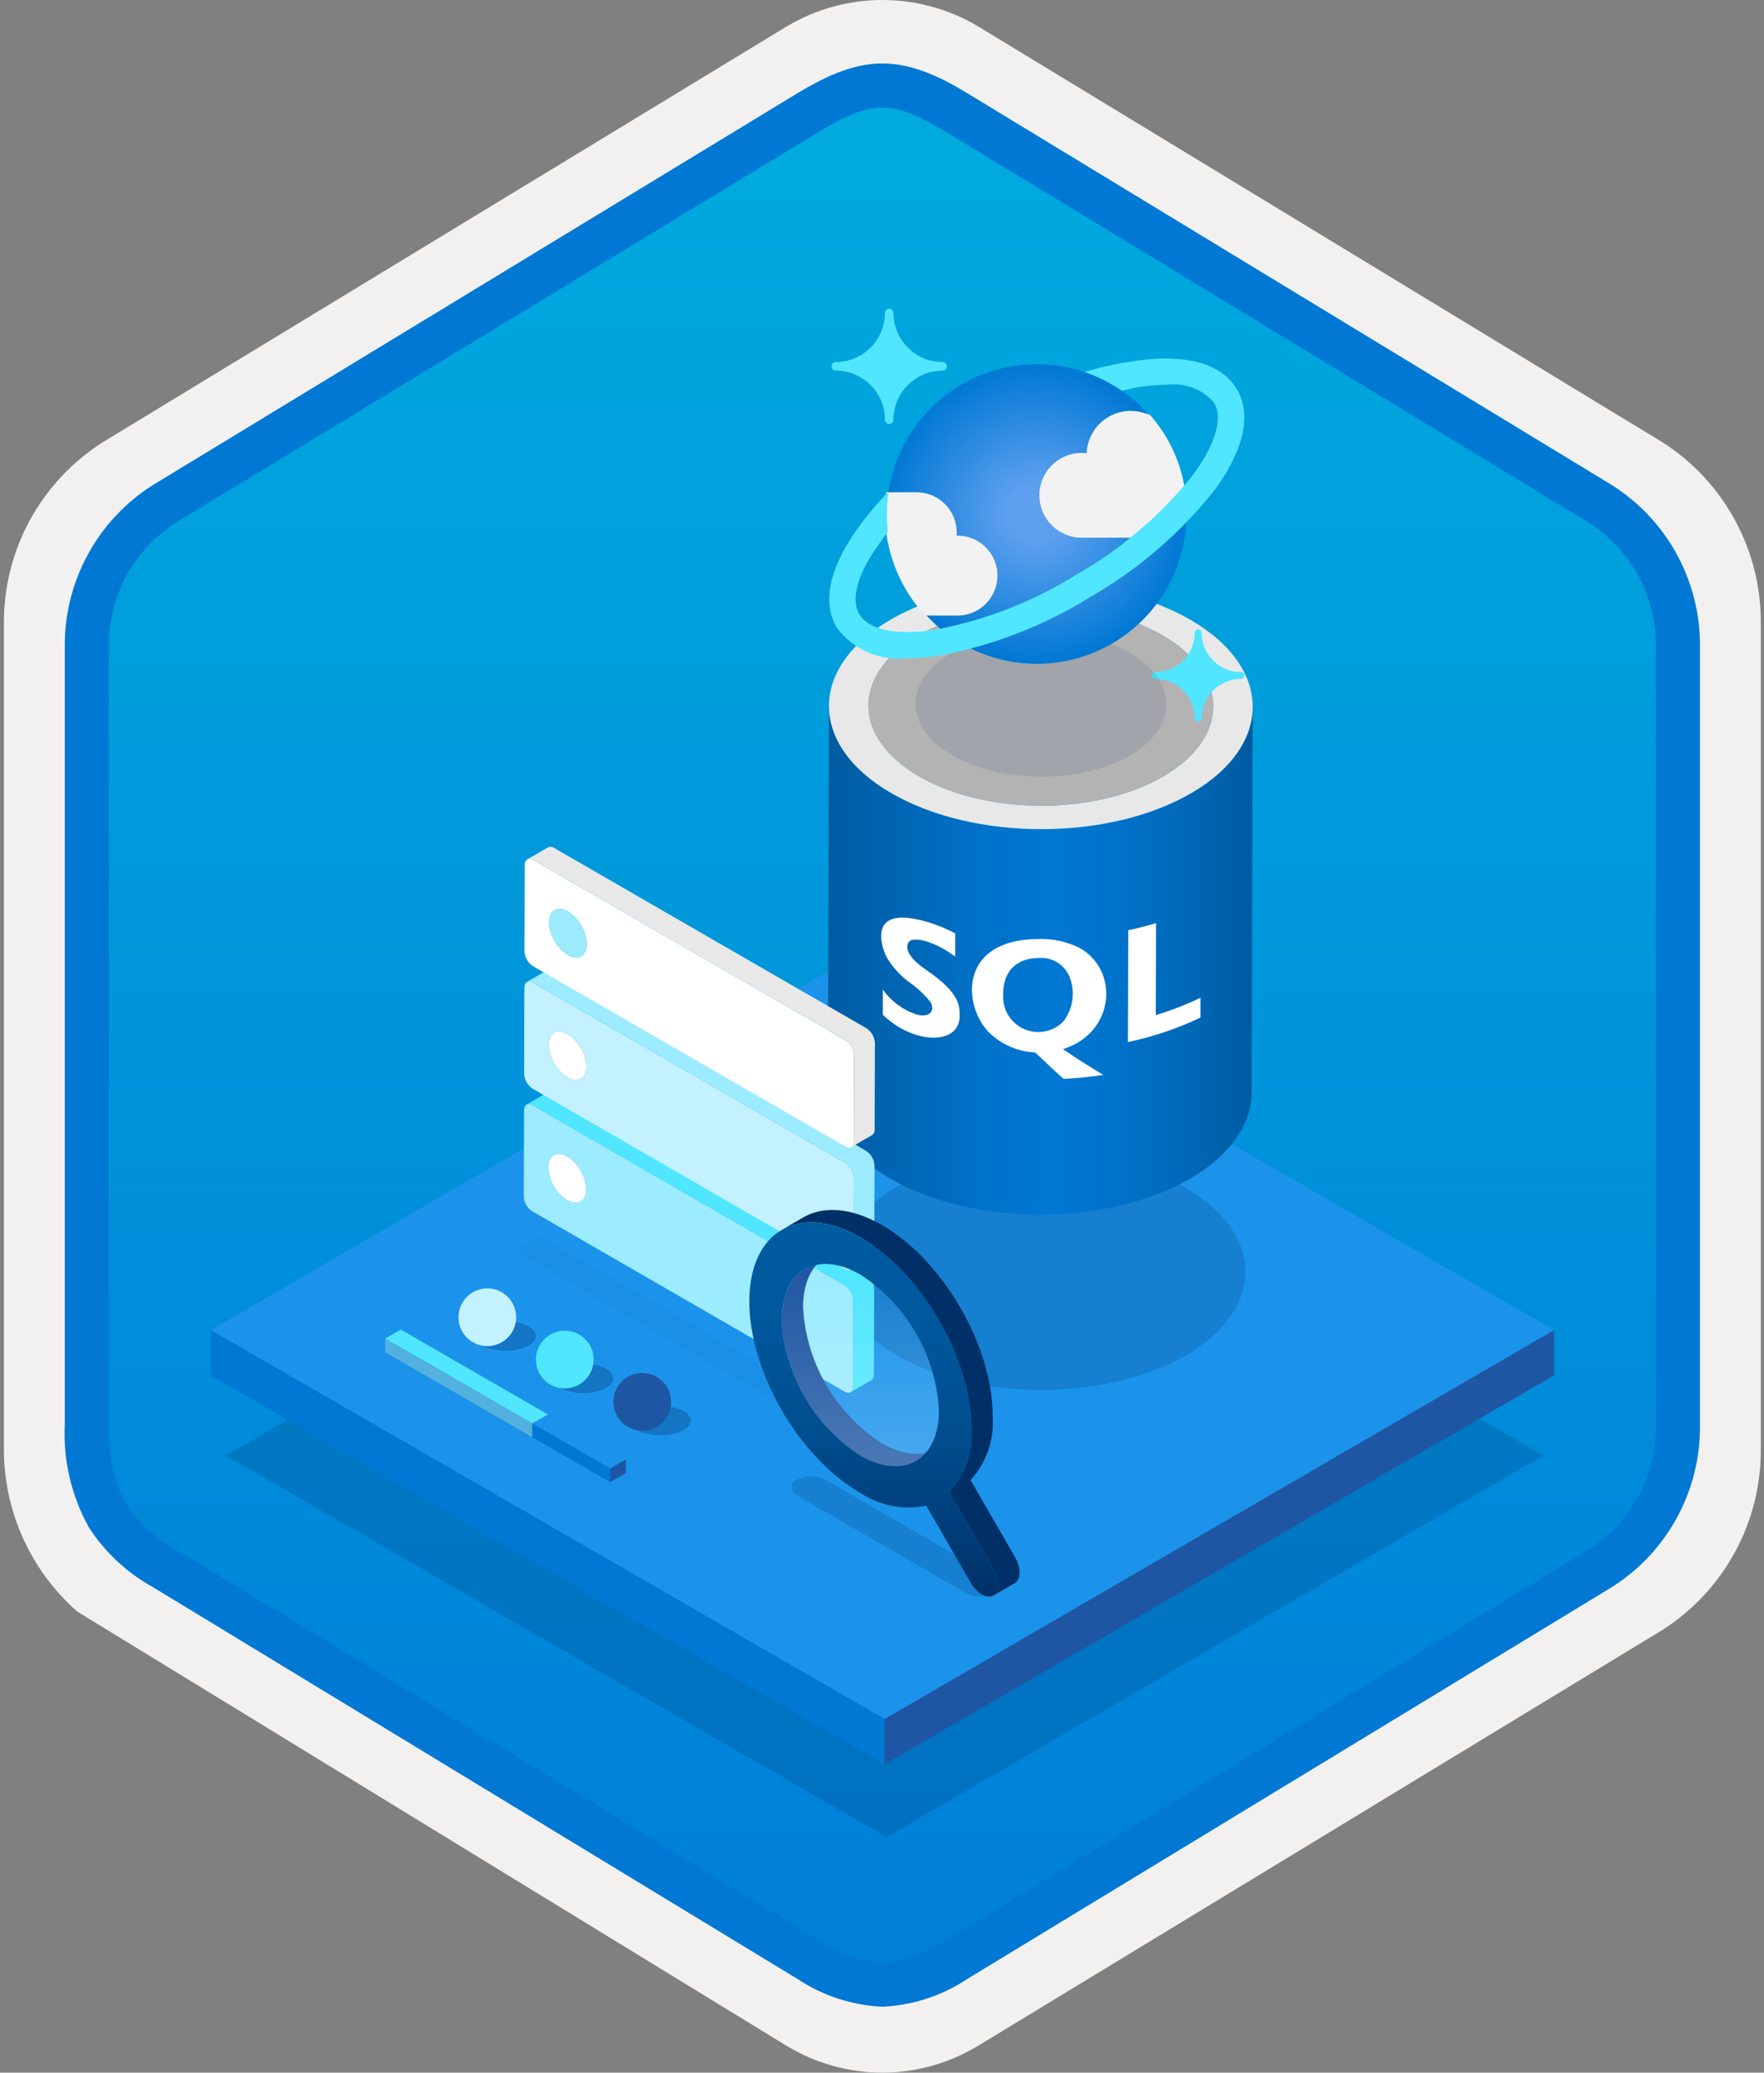 <svg width="160" height="188" viewBox="0 0 160 188" fill="none" xmlns="http://www.w3.org/2000/svg">
<rect x="0" y="0" width="160" height="188" fill="#808080" stroke="none"/>
<g clip-path="url(#clip0_374_3696)">
<path d="M80.034 188C83.115 187.994 86.135 187.141 88.764 185.534L150.739 147.874C153.52 146.11 155.805 143.665 157.375 140.771C158.945 137.876 159.749 134.628 159.711 131.336V56.621C159.748 53.328 158.942 50.081 157.372 47.187C155.802 44.293 153.519 41.848 150.739 40.083L88.764 2.423C86.131 0.838 83.115 0 80.041 0C76.968 0 73.952 0.838 71.318 2.423L9.343 40.098C6.56 41.86 4.274 44.305 2.701 47.199C1.128 50.093 0.321 53.342 0.356 56.636V131.336C0.337 134.119 0.912 136.874 2.042 139.418C3.171 141.962 4.83 144.236 6.907 146.089V146.115L71.318 185.549C73.944 187.149 76.959 187.996 80.034 188V188ZM80.681 6.952C82.633 6.952 85.111 8.165 86.82 9.209L147.577 46.403C151.329 48.688 153.445 55.284 153.445 60.035L152.813 131.336C152.813 136.087 149.614 140.355 145.861 142.64L85.466 179.021C82.031 181.109 79.241 181.109 75.806 179.021L14.598 142.549C10.846 140.265 7.828 136.072 7.828 131.336V57.688C7.86 55.323 8.469 53.001 9.602 50.925C10.735 48.848 12.357 47.079 14.328 45.771L74.904 9.209C76.613 8.165 78.73 6.952 80.681 6.952Z" fill="#F2F1F0"/>
<path fill-rule="evenodd" clip-rule="evenodd" d="M87.932 10.533C85.561 9.059 82.826 8.278 80.034 8.278C77.243 8.278 74.507 9.059 72.136 10.533L16.001 44.864C13.475 46.476 11.403 48.706 9.981 51.344C8.559 53.981 7.834 56.938 7.876 59.934V128.038C7.836 131.033 8.561 133.99 9.983 136.627C11.405 139.264 13.476 141.495 16.001 143.108L72.136 177.439C74.507 178.912 77.242 179.694 80.034 179.694C82.826 179.694 85.561 178.912 87.932 177.439L144.066 143.108C146.591 141.495 148.663 139.264 150.085 136.627C151.507 133.99 152.232 131.033 152.192 128.038V59.934C152.231 56.939 151.504 53.983 150.083 51.346C148.661 48.709 146.59 46.478 144.066 44.864L87.932 10.533Z" fill="url(#paint0_linear_374_3696)"/>
<path fill-rule="evenodd" clip-rule="evenodd" d="M80.034 9.754C81.717 9.754 83.6 10.62 85.667 11.878L144.132 47.42C146.024 48.634 147.573 50.311 148.634 52.292C149.695 54.273 150.231 56.492 150.192 58.739V129.218C150.231 131.464 149.695 133.684 148.634 135.664C147.573 137.645 146.024 139.322 144.132 140.536L85.668 176.078L85.667 176.079C83.996 177.218 82.052 177.889 80.034 178.022C78.017 177.889 76.072 177.218 74.401 176.079L74.4 176.078L15.938 140.538L15.936 140.537C14.148 139.573 12.623 138.186 11.494 136.497C10.517 134.894 9.876 132.679 9.876 129.218V58.739C9.837 56.492 10.374 54.273 11.434 52.292C12.495 50.311 14.044 48.634 15.935 47.421L74.392 11.883L74.396 11.881C76.48 10.628 78.34 9.754 80.034 9.754ZM87.746 8.461L146.21 44.003C148.689 45.573 150.724 47.751 152.121 50.331C153.518 52.911 154.231 55.806 154.192 58.739V129.218C154.231 132.151 153.518 135.046 152.121 137.626C150.724 140.205 148.689 142.384 146.21 143.955L87.746 179.496C85.451 181.021 82.786 181.894 80.034 182.022C77.282 181.894 74.617 181.021 72.322 179.496H72.322L13.858 143.954L13.855 143.953C11.52 142.66 9.537 140.814 8.079 138.579C6.484 135.725 5.721 132.482 5.876 129.218V58.739C5.837 55.805 6.55 52.911 7.947 50.331C9.345 47.751 11.38 45.572 13.858 44.002L72.322 8.461L72.331 8.456C74.421 7.198 77.129 5.754 80.034 5.754C82.92 5.754 85.637 7.177 87.746 8.461V8.461Z" fill="#0078D4"/>
<path opacity="0.2" d="M139.966 132.026L80.416 166.633L20.477 132.027L80.027 97.42L139.966 132.026Z" fill="#003067"/>
<path d="M140.957 120.649L80.234 155.937L19.123 120.654L79.845 85.366L140.957 120.649Z" fill="#1B93EB"/>
<path d="M140.957 120.649L140.945 124.755L80.223 160.043L80.234 155.937L140.957 120.649Z" fill="#1F56A3"/>
<path d="M80.234 155.937L80.223 160.043L19.111 124.76L19.123 120.654L80.234 155.937Z" fill="#0078D4"/>
<path opacity="0.2" d="M107.49 107.722C100.221 103.526 88.472 103.526 81.251 107.722C74.024 111.922 74.063 118.727 81.331 122.924C88.6 127.121 100.349 127.121 107.575 122.921C114.797 118.724 114.759 111.919 107.49 107.722Z" fill="#003067"/>
<path d="M113.623 64.132L113.524 99.093C113.516 101.923 111.656 104.749 107.941 106.908C100.457 111.257 88.289 111.257 80.762 106.911C76.974 104.724 75.082 101.854 75.091 98.987L75.19 64.026C75.181 66.893 77.073 69.764 80.861 71.95C88.388 76.296 100.556 76.296 108.04 71.947C111.756 69.788 113.615 66.962 113.623 64.132Z" fill="url(#paint1_linear_374_3696)"/>
<path d="M107.952 56.207C100.424 51.861 88.256 51.861 80.777 56.207C73.293 60.556 73.333 67.604 80.861 71.95C88.389 76.296 100.557 76.296 108.04 71.947C115.519 67.601 115.479 60.553 107.952 56.207ZM105.501 70.429C99.411 73.968 89.51 73.969 83.384 70.432C77.258 66.895 77.226 61.16 83.316 57.621C89.402 54.084 99.303 54.084 105.429 57.621C111.554 61.157 111.587 66.893 105.501 70.429Z" fill="#E8E8E8"/>
<path d="M105.429 57.621C111.554 61.157 111.587 66.893 105.501 70.429C99.411 73.968 89.51 73.969 83.384 70.432C77.258 66.895 77.226 61.16 83.316 57.621C89.402 54.084 99.303 54.084 105.429 57.621Z" fill="#B3B3B3"/>
<path d="M94.195 85.174C86.945 85.201 87.304 91.207 89.71 93.651C90.833 94.748 92.322 95.391 93.89 95.458C95.596 97.075 95.596 97.075 96.47 97.863C97.681 97.8 98.884 97.68 100.067 97.503C98.379 96.466 98.028 96.25 96.416 95.168C101.262 93.61 101.483 87.86 97.829 85.933C96.696 85.392 95.45 85.132 94.195 85.174L94.195 85.174ZM104.857 83.729C104.035 83.977 103.194 84.193 102.334 84.378L102.305 94.521C104.579 94.045 106.788 93.299 108.885 92.299L108.89 90.503C107.582 91.133 106.225 91.659 104.833 92.074L104.857 83.729L104.857 83.729ZM94.213 86.893C94.824 86.844 95.434 86.997 95.95 87.329C96.465 87.662 96.856 88.155 97.062 88.732C97.3 89.391 97.365 90.099 97.254 90.791C97.142 91.482 96.856 92.133 96.423 92.684C95.977 93.127 95.409 93.429 94.792 93.55C94.175 93.672 93.535 93.609 92.954 93.368C92.372 93.127 91.875 92.72 91.525 92.198C91.174 91.675 90.985 91.061 90.983 90.432C90.91 87.387 92.975 86.908 94.213 86.893V86.893ZM84.138 83.631C78.023 81.832 80.355 86.699 80.381 86.749C80.928 87.702 81.674 88.526 82.569 89.164C83.256 89.658 83.873 90.241 84.405 90.898C84.867 91.8 84.205 92.344 83.068 91.996C81.859 91.589 80.813 90.806 80.083 89.761L80.076 92.044C82.874 94.761 87.042 94.829 87.044 92.157C87.045 91.214 87.046 90.042 84.001 87.972C81.625 86.358 82.343 85.424 82.574 85.319C83.485 84.906 85.554 85.918 86.635 86.776L86.641 84.665C85.844 84.237 85.005 83.891 84.138 83.631" fill="white"/>
<path d="M80.652 38.456C80.601 38.456 80.551 38.446 80.503 38.427C80.456 38.408 80.413 38.38 80.377 38.344C80.341 38.308 80.312 38.265 80.293 38.218C80.273 38.172 80.263 38.121 80.262 38.07V38.066C80.26 36.887 79.791 35.756 78.957 34.922C78.124 34.089 76.993 33.619 75.814 33.617C75.711 33.617 75.612 33.577 75.539 33.504C75.466 33.432 75.425 33.333 75.424 33.23V33.23C75.424 33.179 75.434 33.128 75.454 33.081C75.473 33.034 75.502 32.991 75.538 32.955C75.574 32.918 75.617 32.89 75.665 32.87C75.712 32.85 75.763 32.84 75.814 32.84C76.993 32.839 78.124 32.369 78.958 31.535C79.792 30.7 80.261 29.569 80.262 28.39C80.262 28.339 80.272 28.288 80.291 28.241C80.31 28.194 80.338 28.151 80.374 28.115C80.41 28.079 80.453 28.05 80.499 28.03C80.546 28.011 80.597 28 80.647 28H80.652C80.703 28 80.753 28.009 80.8 28.029C80.847 28.048 80.89 28.076 80.927 28.112C80.963 28.148 80.992 28.19 81.011 28.237C81.031 28.284 81.041 28.334 81.042 28.385V28.39C81.043 29.569 81.513 30.699 82.347 31.533C83.18 32.367 84.311 32.836 85.49 32.838C85.541 32.838 85.591 32.848 85.638 32.867C85.686 32.886 85.728 32.914 85.765 32.95C85.801 32.986 85.83 33.028 85.849 33.075C85.869 33.122 85.879 33.172 85.88 33.223V33.228C85.88 33.279 85.87 33.329 85.851 33.376C85.832 33.423 85.804 33.466 85.768 33.502C85.732 33.539 85.689 33.568 85.643 33.587C85.596 33.607 85.545 33.617 85.495 33.617H85.49C84.311 33.619 83.18 34.088 82.346 34.922C81.512 35.756 81.043 36.886 81.042 38.066C81.041 38.169 81 38.268 80.927 38.341C80.854 38.414 80.755 38.455 80.652 38.456V38.456Z" fill="#50E6FF"/>
<path d="M108.678 65.447C108.595 65.447 108.515 65.414 108.457 65.356C108.398 65.297 108.365 65.218 108.365 65.135C108.364 64.192 107.989 63.287 107.322 62.62C106.655 61.953 105.75 61.578 104.807 61.577C104.725 61.577 104.646 61.544 104.587 61.486C104.529 61.428 104.495 61.349 104.495 61.267V61.267C104.495 61.184 104.528 61.105 104.586 61.046C104.645 60.987 104.724 60.955 104.807 60.955V60.955C105.751 60.954 106.655 60.579 107.323 59.912C107.99 59.245 108.365 58.34 108.365 57.396C108.365 57.313 108.398 57.234 108.457 57.175C108.515 57.117 108.595 57.084 108.678 57.084V57.084C108.76 57.084 108.84 57.117 108.898 57.175C108.957 57.234 108.99 57.313 108.99 57.396V57.396C108.99 58.34 109.365 59.245 110.033 59.912C110.7 60.579 111.605 60.954 112.548 60.955C112.631 60.955 112.71 60.988 112.768 61.046C112.826 61.105 112.859 61.184 112.859 61.266C112.859 61.349 112.827 61.428 112.769 61.487C112.711 61.545 112.632 61.578 112.549 61.579H112.548C111.605 61.58 110.7 61.956 110.033 62.623C109.366 63.29 108.991 64.194 108.99 65.137C108.989 65.22 108.956 65.299 108.898 65.357C108.839 65.415 108.76 65.447 108.678 65.447V65.447Z" fill="#50E6FF"/>
<path opacity="0.1" d="M102.449 59.194C106.91 61.77 106.934 65.946 102.502 68.522C98.07 71.097 90.859 71.097 86.399 68.522C81.931 65.943 81.908 61.766 86.34 59.191C90.772 56.615 97.982 56.615 102.449 59.194Z" fill="#003067"/>
<path d="M107.256 43.469C107.88 46.083 107.716 48.823 106.783 51.344C105.85 53.864 104.19 56.051 102.014 57.629C99.838 59.206 97.243 60.103 94.558 60.205C91.872 60.308 89.216 59.612 86.926 58.205C84.636 56.798 82.815 54.744 81.692 52.302C80.57 49.86 80.197 47.14 80.62 44.486C81.043 41.832 82.244 39.363 84.071 37.391C85.897 35.42 88.267 34.034 90.882 33.409H90.882C94.387 32.572 98.081 33.161 101.152 35.048C104.223 36.934 106.419 39.963 107.256 43.469V43.469Z" fill="url(#paint2_radial_374_3696)"/>
<path d="M86.752 55.835C87.714 55.86 88.646 55.503 89.344 54.84C90.041 54.178 90.448 53.266 90.473 52.305C90.498 51.343 90.14 50.411 89.478 49.713C88.816 49.015 87.904 48.609 86.942 48.584C86.882 48.582 86.823 48.582 86.763 48.584C86.774 48.481 86.779 48.377 86.779 48.274C86.77 47.306 86.378 46.381 85.688 45.702C84.999 45.023 84.068 44.645 83.101 44.651H80.382C80.116 46.66 80.294 48.703 80.904 50.636C81.515 52.568 82.542 54.343 83.913 55.835H86.752Z" fill="#F2F2F2"/>
<path d="M107.424 44.1C107.427 44.066 107.422 44.033 107.409 44.002C106.971 41.633 105.894 39.428 104.296 37.625C104.088 37.541 103.874 37.475 103.656 37.426C103.074 37.26 102.462 37.228 101.866 37.333C101.27 37.438 100.706 37.676 100.215 38.031C99.725 38.385 99.322 38.847 99.035 39.38C98.749 39.913 98.588 40.504 98.563 41.108C98.416 41.091 98.268 41.082 98.12 41.08C97.213 41.08 96.335 41.4 95.642 41.984C94.948 42.569 94.483 43.379 94.329 44.273C94.175 45.167 94.342 46.086 94.8 46.869C95.259 47.651 95.979 48.247 96.834 48.55C97.215 48.7 97.622 48.775 98.031 48.772H102.526C104.331 47.406 105.974 45.838 107.424 44.1V44.1Z" fill="#F2F2F2"/>
<path d="M112.176 35.28C110.783 32.962 107.526 32.059 102.976 32.736C101.417 32.957 99.876 33.292 98.366 33.737C99.564 34.151 100.702 34.722 101.749 35.435C102.283 35.318 102.819 35.179 103.332 35.101C104.14 34.975 104.957 34.909 105.775 34.904C106.574 34.789 107.39 34.875 108.147 35.156C108.905 35.436 109.58 35.901 110.112 36.509V36.509C110.96 37.922 110.245 40.338 108.151 43.152C105.239 46.776 101.672 49.819 97.635 52.122C93.689 54.585 89.314 56.284 84.739 57.13C81.276 57.649 78.801 57.13 77.953 55.722C77.105 54.314 77.82 51.892 79.915 49.091C80.174 48.743 80.238 48.572 80.532 48.223C80.394 47.022 80.413 45.809 80.59 44.614C79.648 45.557 78.782 46.573 77.999 47.651C75.256 51.32 74.512 54.62 75.902 56.938C76.637 57.921 77.617 58.693 78.743 59.179C79.87 59.664 81.105 59.845 82.324 59.703C83.251 59.699 84.177 59.625 85.094 59.482C89.977 58.591 94.648 56.788 98.864 54.168C103.17 51.704 106.971 48.45 110.07 44.576C112.823 40.898 113.567 37.601 112.176 35.28Z" fill="#50E6FF"/>
<path d="M76.637 116.599C76.861 116.745 77.048 116.942 77.182 117.174C77.316 117.406 77.393 117.666 77.407 117.934L77.385 125.789C77.383 126.28 77.036 126.473 76.609 126.226L48.282 109.871C48.057 109.726 47.87 109.53 47.736 109.299C47.602 109.068 47.525 108.809 47.511 108.542L47.533 100.686C47.535 100.196 47.882 99.998 48.309 100.244L76.637 116.599ZM51.441 108.85C52.389 109.397 53.16 108.958 53.163 107.868C53.131 107.275 52.959 106.698 52.662 106.184C52.365 105.67 51.95 105.233 51.452 104.91C50.504 104.362 49.737 104.804 49.734 105.889C49.765 106.482 49.935 107.06 50.232 107.574C50.529 108.089 50.943 108.526 51.441 108.85" fill="#9CEBFF"/>
<path d="M51.452 104.91C51.95 105.233 52.365 105.67 52.662 106.184C52.959 106.698 53.131 107.275 53.163 107.868C53.16 108.958 52.389 109.397 51.441 108.85C50.943 108.526 50.529 108.089 50.232 107.574C49.935 107.059 49.765 106.482 49.734 105.889C49.737 104.804 50.504 104.362 51.452 104.91Z" fill="white"/>
<path d="M78.522 115.504L50.194 99.149C50.116 99.091 50.023 99.056 49.927 99.047C49.83 99.037 49.733 99.054 49.644 99.095L47.759 100.19C47.847 100.149 47.944 100.133 48.041 100.142C48.138 100.152 48.23 100.187 48.309 100.244L76.637 116.599C76.861 116.745 77.048 116.942 77.182 117.174C77.316 117.406 77.393 117.666 77.407 117.934L77.385 125.789C77.394 125.884 77.379 125.979 77.34 126.066C77.3 126.152 77.239 126.227 77.162 126.282L79.047 125.186C79.124 125.131 79.186 125.056 79.225 124.97C79.264 124.883 79.28 124.788 79.27 124.694L79.293 116.838C79.279 116.571 79.201 116.31 79.068 116.078C78.934 115.847 78.747 115.65 78.522 115.504V115.504Z" fill="#50E6FF"/>
<path d="M51.484 93.791C51.982 94.115 52.396 94.551 52.694 95.065C52.991 95.58 53.163 96.157 53.195 96.75C53.191 97.839 52.42 98.278 51.472 97.731C50.974 97.407 50.56 96.97 50.264 96.456C49.967 95.941 49.796 95.363 49.766 94.77C49.769 93.686 50.536 93.244 51.484 93.791Z" fill="white"/>
<path d="M76.668 105.481C76.893 105.627 77.08 105.824 77.213 106.056C77.347 106.288 77.424 106.548 77.439 106.815L77.416 114.671C77.415 115.162 77.068 115.354 76.641 115.108L48.313 98.753C48.089 98.608 47.902 98.412 47.768 98.181C47.634 97.95 47.557 97.69 47.543 97.423L47.565 89.568C47.566 89.077 47.913 88.879 48.34 89.126L76.668 105.481ZM51.472 97.731C52.42 98.278 53.191 97.839 53.195 96.75C53.163 96.157 52.991 95.579 52.694 95.065C52.396 94.551 51.982 94.115 51.484 93.791C50.536 93.244 49.769 93.686 49.766 94.77C49.796 95.363 49.967 95.941 50.263 96.456C50.56 96.97 50.974 97.407 51.472 97.731" fill="#C3F1FF"/>
<path d="M78.554 104.385L50.226 88.03C50.147 87.973 50.055 87.938 49.958 87.928C49.861 87.919 49.764 87.935 49.676 87.976L47.79 89.072C47.879 89.031 47.976 89.014 48.073 89.024C48.169 89.034 48.262 89.069 48.34 89.126L76.668 105.481C76.893 105.627 77.08 105.824 77.214 106.056C77.347 106.288 77.425 106.548 77.439 106.815L77.416 114.671C77.426 114.765 77.41 114.861 77.371 114.947C77.332 115.034 77.27 115.108 77.193 115.163L79.079 114.067C79.156 114.012 79.217 113.938 79.257 113.851C79.296 113.765 79.311 113.67 79.302 113.575L79.324 105.72C79.31 105.452 79.233 105.192 79.099 104.96C78.965 104.728 78.778 104.531 78.554 104.385Z" fill="#9CEBFF"/>
<path d="M76.7 94.362C76.924 94.508 77.111 94.705 77.245 94.937C77.379 95.169 77.456 95.429 77.47 95.697L77.448 103.552C77.447 104.043 77.1 104.241 76.672 103.994L48.345 87.639C48.12 87.493 47.933 87.296 47.799 87.064C47.665 86.832 47.588 86.572 47.574 86.305L47.596 78.449C47.598 77.958 47.945 77.761 48.372 78.007L76.7 94.362ZM51.504 86.613C52.452 87.16 53.223 86.721 53.226 85.631C53.194 85.038 53.023 84.461 52.725 83.947C52.428 83.433 52.013 82.996 51.515 82.672C50.567 82.125 49.8 82.567 49.797 83.651C49.828 84.245 49.998 84.822 50.295 85.337C50.592 85.852 51.006 86.289 51.504 86.613" fill="white"/>
<path d="M51.515 82.672C52.013 82.996 52.428 83.433 52.725 83.947C53.023 84.461 53.194 85.038 53.226 85.631C53.223 86.721 52.452 87.16 51.504 86.613C51.006 86.289 50.592 85.852 50.295 85.337C49.998 84.822 49.828 84.245 49.797 83.651C49.8 82.567 50.567 82.125 51.515 82.672Z" fill="#9CEBFF"/>
<path d="M78.585 93.267L50.257 76.912C50.179 76.854 50.086 76.819 49.99 76.81C49.893 76.8 49.795 76.817 49.707 76.858L47.822 77.953C47.91 77.912 48.007 77.896 48.104 77.905C48.201 77.915 48.293 77.95 48.372 78.007L76.7 94.362C76.924 94.508 77.111 94.705 77.245 94.937C77.379 95.169 77.456 95.429 77.47 95.697L77.448 103.552C77.457 103.648 77.442 103.744 77.402 103.831C77.362 103.918 77.3 103.993 77.222 104.048L79.108 102.952C79.186 102.897 79.248 102.822 79.287 102.735C79.327 102.648 79.343 102.552 79.333 102.457L79.356 94.601C79.341 94.334 79.264 94.073 79.13 93.841C78.997 93.609 78.81 93.412 78.585 93.267V93.267Z" fill="#E8E8E8"/>
<g opacity="0.2">
<path opacity="0.2" d="M76.9 128.272C76.956 128.291 77.005 128.327 77.039 128.375C77.073 128.423 77.092 128.481 77.093 128.54C77.093 128.599 77.075 128.657 77.041 128.705C77.007 128.754 76.959 128.79 76.903 128.81L75.558 129.591C75.414 129.664 75.255 129.702 75.094 129.702C74.933 129.702 74.773 129.664 74.629 129.591L47.137 113.719C47.081 113.7 47.031 113.664 46.996 113.616C46.962 113.568 46.943 113.51 46.942 113.451C46.942 113.391 46.96 113.333 46.995 113.285C47.029 113.236 47.078 113.2 47.134 113.181L48.479 112.399C48.623 112.326 48.782 112.287 48.943 112.287C49.105 112.287 49.264 112.326 49.408 112.399L76.9 128.272Z" fill="#003067"/>
</g>
<path opacity="0.2" d="M90.122 143.045C90.824 143.45 90.828 144.099 90.136 144.501C89.746 144.7 89.314 144.804 88.876 144.804C88.438 144.804 88.007 144.7 87.616 144.501L72.319 135.669C72.166 135.617 72.034 135.52 71.94 135.389C71.846 135.259 71.795 135.103 71.794 134.942C71.793 134.781 71.843 134.624 71.935 134.493C72.028 134.362 72.159 134.262 72.31 134.209C72.7 134.012 73.131 133.909 73.568 133.91C74.005 133.91 74.435 134.014 74.824 134.213L90.122 143.045Z" fill="#003067"/>
<path d="M83.062 134.92L85.004 133.791L85.956 135.441L84.013 136.57L83.062 134.92Z" fill="#0078D4"/>
<path d="M85.011 131.405C84.428 131.727 84.425 132.799 85.004 133.791C84.68 133.979 84.356 134.168 84.033 134.356C83.784 134.5 83.536 134.644 83.288 134.788L83.061 134.92C82.482 133.928 82.485 132.856 83.068 132.534L85.011 131.405Z" fill="#0078D4"/>
<path d="M79.953 130.895C77.881 129.546 76.157 127.727 74.921 125.586C73.685 123.445 72.972 121.043 72.839 118.574C72.846 116.329 73.642 114.747 74.924 114.002L72.981 115.131C71.699 115.876 70.903 117.458 70.897 119.703C71.029 122.172 71.742 124.574 72.978 126.715C74.214 128.856 75.938 130.675 78.01 132.024C79.99 133.167 81.787 133.271 83.085 132.516L85.028 131.387C83.73 132.142 81.933 132.038 79.953 130.895Z" fill="#1F56A3"/>
<path d="M83.068 132.534L85.011 131.405C85.177 131.33 85.361 131.3 85.543 131.318C85.724 131.336 85.898 131.402 86.046 131.509L84.103 132.638C83.955 132.531 83.781 132.465 83.6 132.447C83.418 132.429 83.235 132.459 83.068 132.534V132.534Z" fill="#0078D4"/>
<path d="M85.136 133.728L87.079 132.599L88.035 134.255L86.093 135.384L85.136 133.728Z" fill="#0078D4"/>
<path d="M78.051 115.626C80.123 116.973 81.847 118.791 83.082 120.932C84.317 123.073 85.029 125.475 85.158 127.944C85.145 132.472 81.945 134.295 78.004 132.02C75.931 130.674 74.206 128.857 72.97 126.717C71.734 124.577 71.021 122.175 70.891 119.707C70.903 115.178 74.11 113.351 78.051 115.626Z" fill="url(#paint3_linear_374_3696)"/>
<path d="M84.103 132.638L86.046 131.509C86.478 131.778 86.834 132.153 87.079 132.599L85.136 133.728C84.891 133.282 84.535 132.907 84.103 132.638V132.638Z" fill="#0078D4"/>
<path d="M92.052 141.213L88.035 134.255C88.738 133.481 89.278 132.572 89.624 131.585C89.969 130.597 90.111 129.551 90.043 128.507C90.061 122.126 85.562 114.332 80.009 111.126C77.215 109.513 74.68 109.365 72.848 110.43L70.905 111.559C72.737 110.494 75.272 110.642 78.066 112.255C83.619 115.461 88.118 123.255 88.1 129.636C88.168 130.68 88.026 131.726 87.681 132.714C87.336 133.702 86.795 134.61 86.092 135.384L90.109 142.342C90.679 143.329 90.676 144.401 90.103 144.728L92.046 143.599C92.619 143.272 92.622 142.2 92.052 141.213Z" fill="#003067"/>
<path d="M90.109 142.342L86.092 135.384C86.796 134.61 87.336 133.702 87.681 132.714C88.026 131.727 88.168 130.68 88.1 129.636C88.118 123.255 83.619 115.461 78.066 112.256C72.513 109.05 67.984 111.631 67.966 118.011C67.948 124.392 72.448 132.186 78.001 135.391C78.874 135.977 79.856 136.383 80.888 136.586C81.92 136.788 82.983 136.783 84.013 136.57L88.026 143.529C88.272 143.976 88.629 144.352 89.063 144.622C89.212 144.729 89.386 144.795 89.569 144.814C89.751 144.833 89.935 144.803 90.103 144.728C90.676 144.401 90.68 143.329 90.109 142.342ZM78.01 132.024C75.938 130.675 74.214 128.856 72.978 126.715C71.742 124.574 71.029 122.172 70.897 119.703C70.909 115.183 74.123 113.352 78.056 115.623C80.128 116.972 81.852 118.791 83.088 120.932C84.325 123.073 85.038 125.475 85.17 127.944C85.157 132.464 81.944 134.295 78.01 132.024V132.024Z" fill="url(#paint4_linear_374_3696)"/>
<path opacity="0.3" d="M45.853 122.519C47.375 122.519 48.609 121.921 48.609 121.183C48.609 120.446 47.375 119.848 45.853 119.848C44.33 119.848 43.096 120.446 43.096 121.183C43.096 121.921 44.33 122.519 45.853 122.519Z" fill="#003067"/>
<path fill-rule="evenodd" clip-rule="evenodd" d="M46.819 119.482C46.819 120 46.666 120.506 46.378 120.936C46.091 121.367 45.682 121.702 45.203 121.901C44.725 122.099 44.199 122.151 43.691 122.05C43.183 121.949 42.717 121.699 42.351 121.333C41.984 120.967 41.735 120.501 41.634 119.993C41.533 119.485 41.585 118.959 41.783 118.48C41.981 118.002 42.317 117.593 42.747 117.305C43.178 117.018 43.684 116.864 44.202 116.864C44.896 116.864 45.562 117.14 46.053 117.631C46.544 118.122 46.819 118.788 46.819 119.482V119.482Z" fill="#C3F1FF"/>
<path fill-rule="evenodd" clip-rule="evenodd" d="M46.024 117.836L46.043 117.835C46.034 117.826 46.028 117.825 46.024 117.836Z" fill="#7CB65A"/>
<path opacity="0.3" d="M52.878 126.356C54.4 126.356 55.634 125.758 55.634 125.02C55.634 124.283 54.4 123.685 52.878 123.685C51.356 123.685 50.121 124.283 50.121 125.02C50.121 125.758 51.356 126.356 52.878 126.356Z" fill="#003067"/>
<path fill-rule="evenodd" clip-rule="evenodd" d="M53.845 123.319C53.845 123.837 53.691 124.343 53.404 124.774C53.116 125.204 52.707 125.54 52.229 125.738C51.75 125.936 51.224 125.988 50.716 125.887C50.208 125.786 49.742 125.536 49.376 125.17C49.01 124.804 48.76 124.338 48.659 123.83C48.558 123.322 48.61 122.796 48.808 122.317C49.007 121.839 49.342 121.43 49.773 121.143C50.203 120.855 50.709 120.701 51.227 120.701C51.921 120.701 52.587 120.977 53.078 121.468C53.569 121.959 53.845 122.625 53.845 123.319V123.319Z" fill="#50E6FF"/>
<path fill-rule="evenodd" clip-rule="evenodd" d="M53.05 121.673L53.068 121.672C53.059 121.663 53.053 121.662 53.05 121.673Z" fill="#7CB65A"/>
<path opacity="0.3" d="M59.903 130.193C61.426 130.193 62.66 129.595 62.66 128.857C62.66 128.12 61.426 127.522 59.903 127.522C58.381 127.522 57.147 128.12 57.147 128.857C57.147 129.595 58.381 130.193 59.903 130.193Z" fill="#003067"/>
<path fill-rule="evenodd" clip-rule="evenodd" d="M60.87 127.156C60.87 127.674 60.717 128.18 60.429 128.611C60.141 129.041 59.732 129.377 59.254 129.575C58.776 129.773 58.249 129.825 57.742 129.724C57.234 129.623 56.767 129.373 56.401 129.007C56.035 128.641 55.786 128.175 55.685 127.667C55.584 127.159 55.636 126.633 55.834 126.154C56.032 125.676 56.367 125.267 56.798 124.98C57.228 124.692 57.734 124.538 58.252 124.538C58.947 124.538 59.612 124.814 60.103 125.305C60.594 125.796 60.87 126.462 60.87 127.156V127.156Z" fill="#1F56A3"/>
<path fill-rule="evenodd" clip-rule="evenodd" d="M60.075 125.51L60.094 125.509C60.085 125.5 60.078 125.499 60.075 125.51Z" fill="#7CB65A"/>
<path d="M56.765 132.377L55.355 133.196L34.945 121.418L36.354 120.599L56.765 132.377Z" fill="#1B93EB"/>
<path d="M56.765 132.377L56.761 133.626L55.352 134.445L55.355 133.196L56.765 132.377Z" fill="#1F56A3"/>
<path d="M55.355 133.196L55.352 134.445L34.941 122.667L34.945 121.418L55.355 133.196Z" fill="#0078D4"/>
<path d="M48.275 129.11L49.697 128.299L36.354 120.599L34.945 121.418L48.275 129.11Z" fill="#50E6FF"/>
<path d="M48.275 129.11V130.361L34.941 122.667L34.945 121.418L48.275 129.11Z" fill="#53B1E0"/>
</g>
<defs>
<linearGradient id="paint0_linear_374_3696" x1="80.034" y1="8.278" x2="80.034" y2="179.694" gradientUnits="userSpaceOnUse">
<stop stop-color="#00ABDE"/>
<stop offset="1" stop-color="#007ED8"/>
</linearGradient>
<linearGradient id="paint1_linear_374_3696" x1="75.091" y1="87.098" x2="113.623" y2="87.098" gradientUnits="userSpaceOnUse">
<stop stop-color="#005BA1"/>
<stop offset="0.07" stop-color="#0060A9"/>
<stop offset="0.36" stop-color="#0071C8"/>
<stop offset="0.52" stop-color="#0078D4"/>
<stop offset="0.64" stop-color="#0074CD"/>
<stop offset="0.82" stop-color="#006ABB"/>
<stop offset="1" stop-color="#005BA1"/>
</linearGradient>
<radialGradient id="paint2_radial_374_3696" cx="0" cy="0" r="1" gradientUnits="userSpaceOnUse" gradientTransform="translate(93.935 46.626) scale(13.661 13.542)">
<stop offset="0.183" stop-color="#5EA0EF"/>
<stop offset="1" stop-color="#0078D4"/>
</radialGradient>
<linearGradient id="paint3_linear_374_3696" x1="78.024" y1="132.999" x2="78.024" y2="114.647" gradientUnits="userSpaceOnUse">
<stop stop-color="white" stop-opacity="0.2"/>
<stop offset="1" stop-color="white" stop-opacity="0"/>
</linearGradient>
<linearGradient id="paint4_linear_374_3696" x1="79.251" y1="144.824" x2="79.251" y2="110.817" gradientUnits="userSpaceOnUse">
<stop stop-color="#003067"/>
<stop offset="0.2" stop-color="#003F7C"/>
<stop offset="0.47" stop-color="#004F90"/>
<stop offset="0.74" stop-color="#00589D"/>
<stop offset="1" stop-color="#005BA1"/>
</linearGradient>
<clipPath id="clip0_374_3696">
<rect width="159.356" height="188" fill="white" transform="translate(0.356)"/>
</clipPath>
</defs>
</svg>
